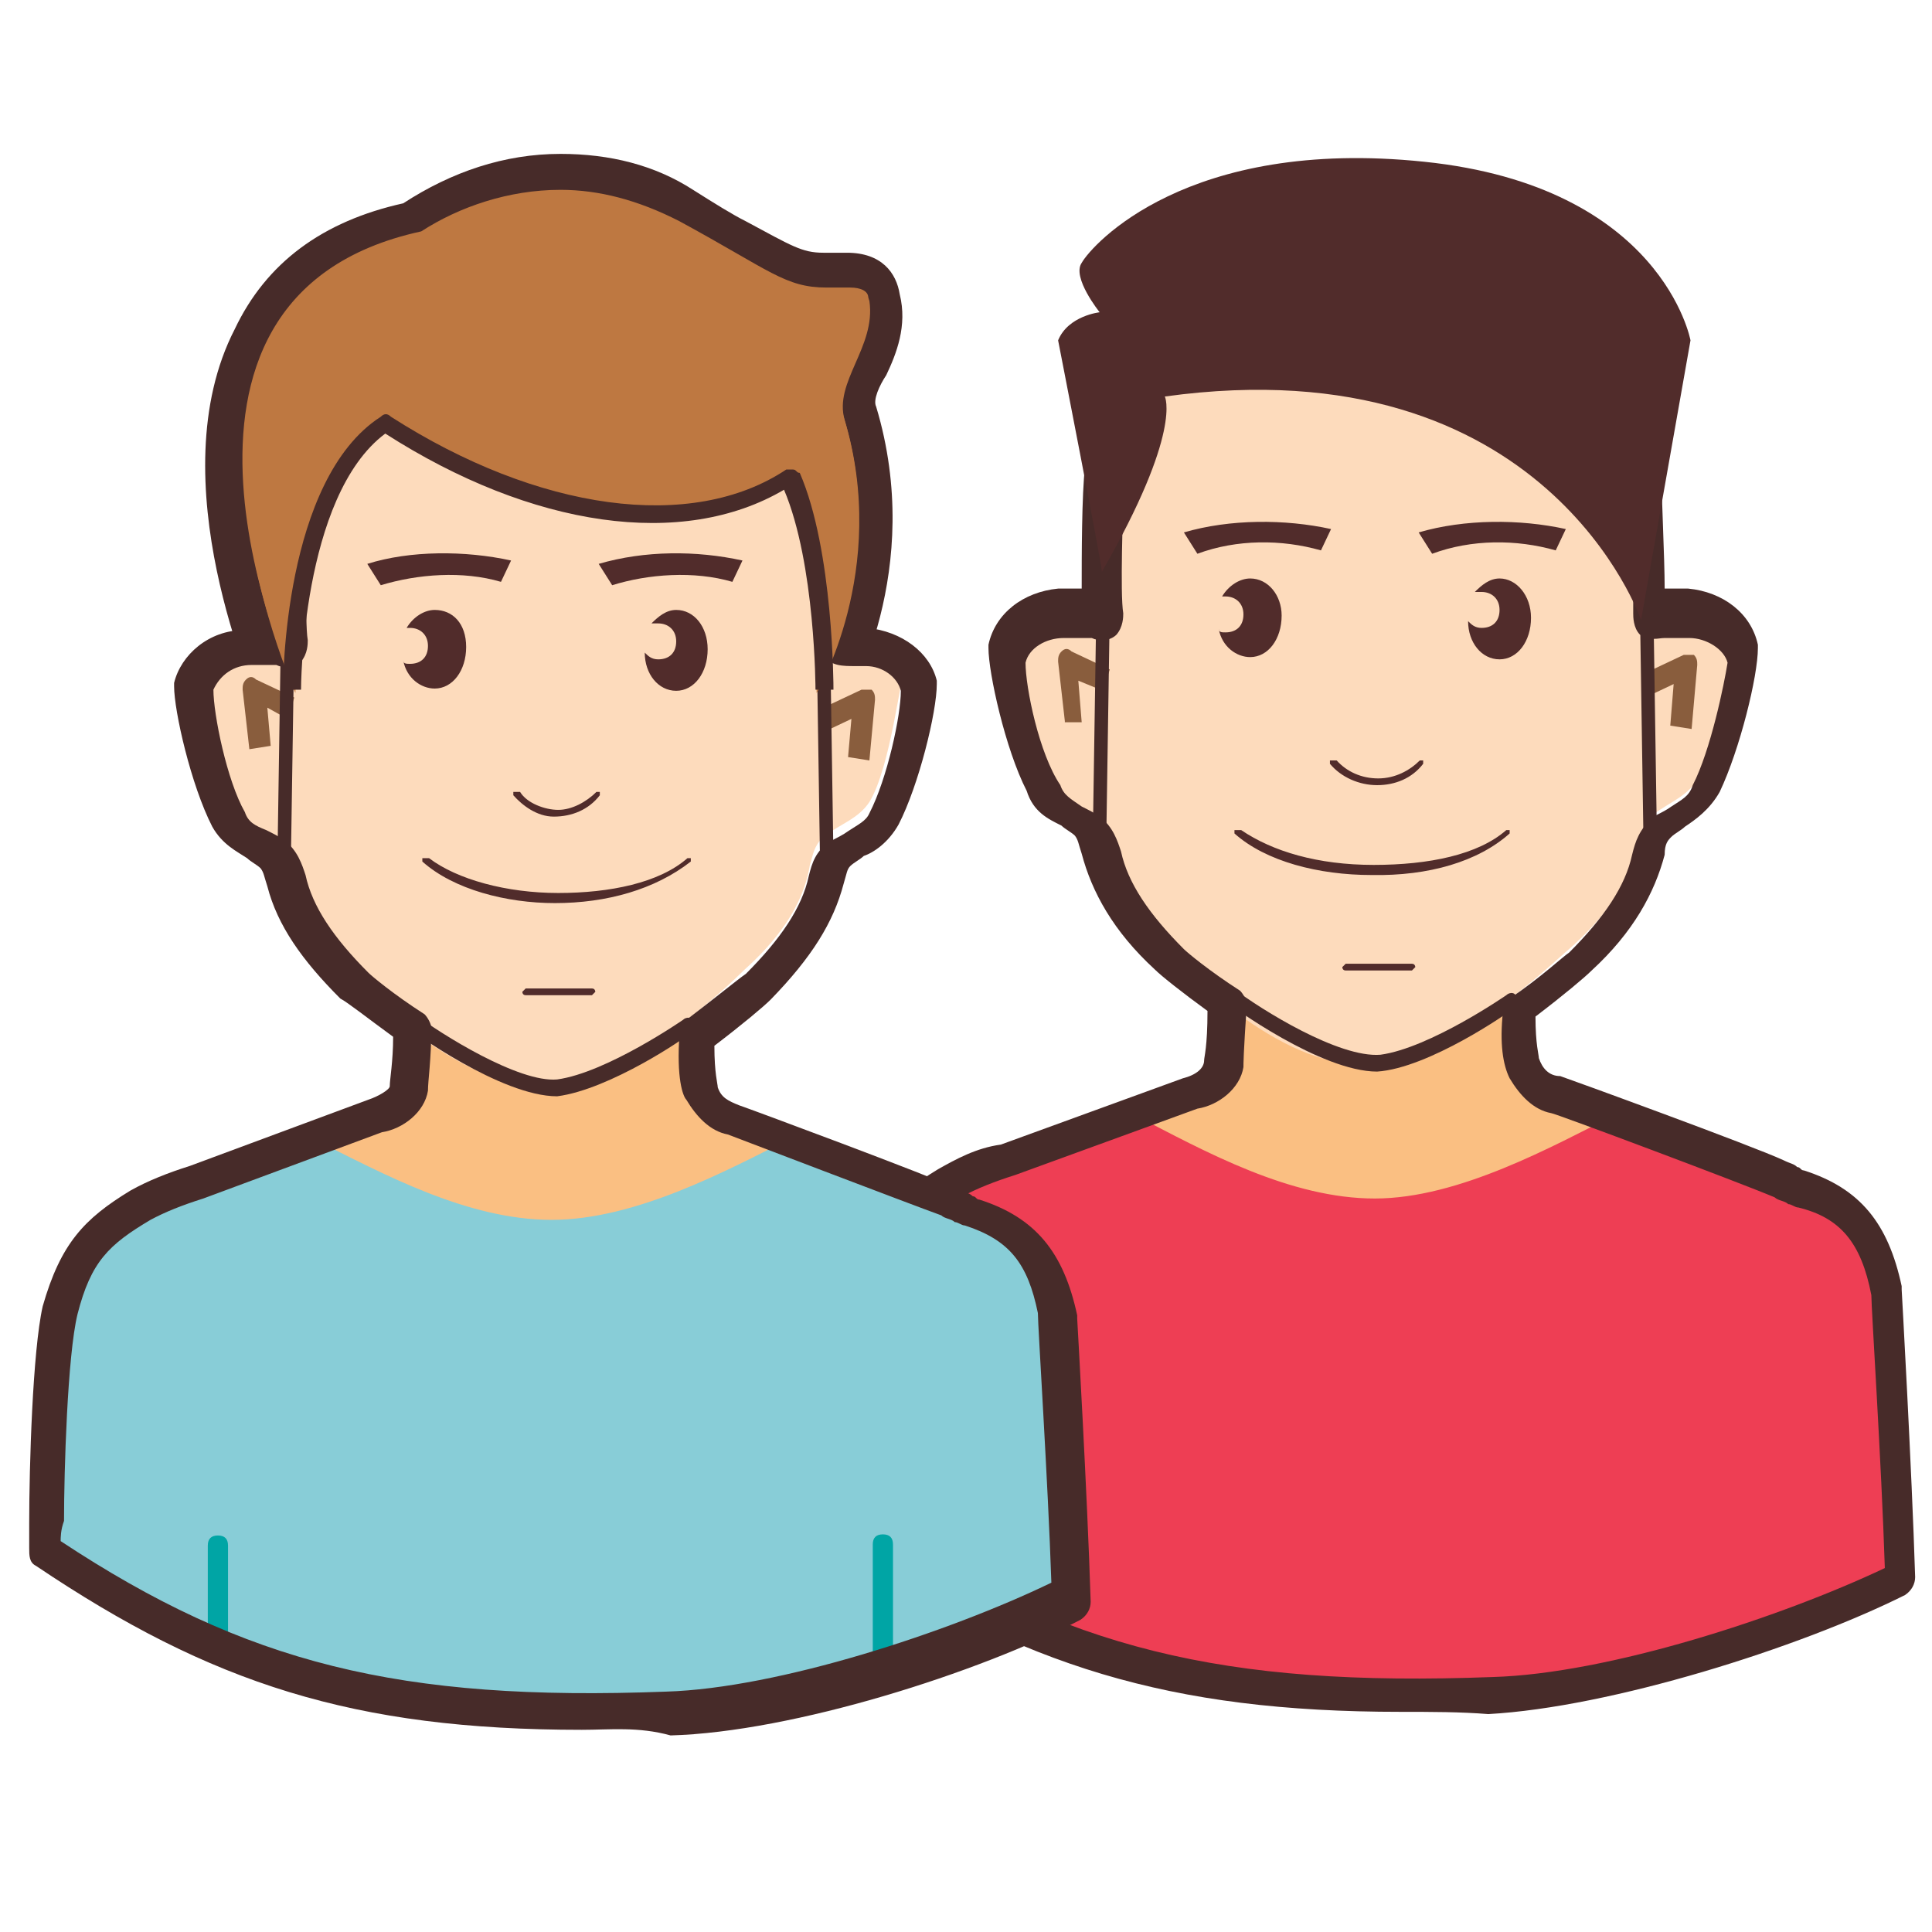 <svg version="1.1" id="Слой_1" xmlns="http://www.w3.org/2000/svg" x="0" y="0" viewBox="0 0 172 172" xml:space="preserve"><style>.st1{fill:#fabf82}.st3{fill:#fddbbc}.st4{fill:#512c2b}.st5{fill:#472b29}.st6{fill:#895d3d}.st8{fill:#be7841}</style><path d="M0 172V0h172v172H0z" fill="none"/><path class="st1" d="M167.8 114.4c-.9-5-2.8-7.8-7.8-9.4-.3 0-.6-.3-.9-.3-.3 0-.9-.3-1.2-.6-2.8-1.2-19.9-7.5-19.9-7.5-1.2-.3-2.2-1.2-2.8-2.5-.9-1.9-.6-6.5-.6-6.5s-7.2 2.5-11.5 3.1c-4.4.3-13.7-5.3-13.7-5.3s-.3 6.9-.6 8.4c-.3 1.2-1.6 2.2-2.8 2.5l-16.2 5.9c-1.9.6-3.4 1.2-5 2.2-4.1 2.5-6.2 6.2-7.2 9.7 0 0-.9 7.5-.9 7.8 0 .9-.3 2.2-.3 3.4 17.8 12.2 32.1 15.3 56.4 14.3 11.2-.6 27.7-5.9 36.5-10.3-.6-9.3-1.5-14.9-1.5-14.9z"/><path d="M160.3 105.4c-.3 0-.6-.3-.9-.3s-.9-.3-1.2-.6c-1.9-.6-9-3.4-14-5.3h-.3c-5.6 2.8-14 7.5-21.5 7.5s-15-4.1-21.5-7.5l-.6.3-10.3 3.7c-1.9.6-3.4 1.2-5 2.2-4.1 2.5-6.2 6.2-7.2 9.7 0 0-.9 7.5-.9 7.8 0 .9-.3 12.5-.3 13.7 17.8 12.2 32.1 15.3 56.4 14.3 11.2-.6 27.7-5.9 36.5-10.3-.3-9.7-1.2-25.6-1.2-25.6-1.5-5.3-3.4-8.4-8-9.6z" fill="#ee3e54"/><path class="st3" d="M150.3 53.6h-.9c-2.2 0-2.8.6-2.8-.6.3-2.5-.3-12.2-.3-12.8 0-10.3-10.6-18.4-24-19h-.6c-13.4.3-24 8.7-24 19 0 .6-.3 10.3-.3 12.8 0 1.2-.6.6-2.8.6h-.9c-2.5.3-4.4 1.6-4.7 3.7.3.3 1.2 8.4 3.1 11.8.9 1.9 2.5 2.2 4.1 3.4.9.6.9 1.2 1.2 2.5.9 3.7 3.4 6.9 6.2 9.4 1.2 1.2 10.3 10.9 18.1 10.3 7.8-.3 16.5-9 18.1-10.3 2.8-2.5 5.3-5.6 6.2-9.4.3-.9.3-1.9 1.2-2.5 1.6-1.2 3.1-1.6 4.1-3.4 1.9-3.4 2.8-11.5 3.1-11.8.3-1.8-1.6-3.3-4.1-3.7z"/><path class="st4" d="M122.6 69.9c1.6 0 3.1-.6 4.1-1.9v-.3h-.3c-.9.9-2.2 1.6-3.7 1.6s-2.8-.6-3.7-1.6h-.6v.3c1 1.2 2.6 1.9 4.2 1.9zm-5-20.9l.9-1.9c-4.1-.9-9-.9-13.1.3l1.2 1.9c3.5-1.3 7.5-1.3 11-.3zm20.9 0l.9-1.9c-4.1-.9-9-.9-13.1.3l1.2 1.9c3.5-1.3 7.5-1.3 11-.3zm-27.2 2.5c-.9 0-1.9.6-2.5 1.6h.3c.9 0 1.6.6 1.6 1.6s-.6 1.6-1.6 1.6c-.3 0-.6 0-.6-.3.3 1.6 1.6 2.5 2.8 2.5 1.6 0 2.8-1.6 2.8-3.7 0-1.8-1.2-3.3-2.8-3.3zm22.2 0c-.9 0-1.6.6-2.2 1.2h.6c.9 0 1.6.6 1.6 1.6s-.6 1.6-1.6 1.6c-.6 0-.9-.3-1.2-.6 0 1.9 1.2 3.4 2.8 3.4 1.6 0 2.8-1.6 2.8-3.7 0-2-1.3-3.5-2.8-3.5zm.9 22.7v-.3h-.3c-2.5 2.2-6.9 3.1-11.8 3.1-5 0-9-1.2-11.8-3.1h-.6v.3c2.8 2.5 7.5 3.7 12.2 3.7 5.1.1 9.5-1.2 12.3-3.7zm-8.7 12.2l.3-.3s0-.3-.3-.3h-5.9l-.3.3s0 .3.3.3h5.9z"/><path class="st5" d="M124.7 152.4c-20.6 0-33.7-4.1-49.6-14.6-.6-.3-.6-.9-.6-1.6V134c0-5 .3-15.3 1.2-19.6 1.6-5.6 3.7-7.8 7.8-10.3 1.6-.9 3.4-1.9 5.6-2.2l16.2-5.9c1.2-.3 1.9-.9 1.9-1.6 0-.3.3-1.2.3-4.4-2.2-1.6-4.1-3.1-4.7-3.7-3.7-3.4-5.6-6.9-6.5-10.3-.3-.9-.3-1.2-.6-1.6-.3-.3-.9-.6-1.2-.9-1.2-.6-2.5-1.2-3.1-3.1-1.9-3.7-3.4-10.5-3.4-12.7v-.3c.6-2.8 3.1-4.7 6.2-5h2.1c0-2.8 0-8.4.3-10.9v-1.2c0-10.9 10.9-20.3 25.2-20.6h.9c14 .6 25.2 9.7 25.2 20.6v1.2c0 2.5.3 8.1.3 10.9h2.1c3.1.3 5.6 2.2 6.2 5v.3c0 2.5-1.6 9-3.4 12.8-.9 1.6-2.2 2.5-3.1 3.1-.3.3-.9.6-1.2.9-.3.3-.6.6-.6 1.6-.9 3.4-2.8 6.9-6.5 10.3-.6.6-2.5 2.2-5 4.1 0 2.5.3 3.4.3 3.7.3.9.9 1.6 1.9 1.6.9.3 17.1 6.2 19.9 7.5.6.3.9.3 1.2.6.3 0 .3.3.6.3 5 1.6 7.5 4.7 8.7 10.3v.3s.9 15.9 1.2 25.6c0 .6-.3 1.2-.9 1.6-9.4 4.7-26.2 10-37.1 10.6-2.5-.2-5-.2-7.8-.2zM78 135.6c16.8 11.2 30.9 14.6 54.9 13.7 10.3-.3 25.6-5.3 34.9-9.7-.3-9.4-1.2-23.1-1.2-24.3-.9-4.7-2.8-6.9-6.5-7.8-.3 0-.6-.3-.9-.3-.3-.3-.9-.3-1.2-.6-2.8-1.2-19.6-7.5-19.9-7.5-1.6-.3-2.8-1.6-3.7-3.1-.6-1.2-.9-3.1-.6-5.9 0-.6.3-.9.6-1.2 2.8-1.9 4.7-3.7 5.3-4.1 3.1-3.1 5-5.9 5.6-8.7.3-1.2.6-2.2 1.9-3.4.6-.3 1.2-.6 1.6-.9.9-.6 1.6-.9 1.9-1.9 1.6-3.1 2.8-9 3.1-10.9-.3-1.2-1.9-2.2-3.4-2.2h-2.2c-.6 0-1.2.3-2.2-.3-.6-.6-.6-1.6-.6-1.9V41.9c0-9.4-10-17.1-22.4-17.8h-.6c-12.5.3-22.4 8.1-22.4 17.8v1.2c0 2.5-.3 9.7 0 11.5 0 .3 0 1.2-.6 1.9-.6.6-1.6.6-2.2.3h-2.5c-1.6 0-3.1.9-3.4 2.2 0 2.2 1.2 8.1 3.1 10.9.3.9.9 1.2 1.9 1.9.6.3 1.2.6 1.6.9 1.2.9 1.6 2.2 1.9 3.1.6 2.8 2.5 5.6 5.6 8.7.3.3 2.2 1.9 5 3.7.3.3.6.9.6 1.2-.3 4.4-.3 5.3-.3 5.6-.3 1.9-2.2 3.4-4.1 3.7l-16.2 5.9c-1.9.6-3.4 1.2-4.7 1.9-3.7 2.2-5.3 4.1-6.5 8.7-.9 3.7-1.2 14.3-1.2 18.7v1.7z"/><path class="st6" d="M150.6 64.9l-1.9-.3.3-3.7-1.9.9-.6-1.9 3.4-1.6h.9c.3.3.3.6.3.9l-.5 5.7zm-55.8-.7l-.6-5.3c0-.3 0-.6.3-.9.3-.3.6-.3.9 0l3.4 1.6-.6 1.9-2.2-.9.3 3.7h-1.5z"/><path class="st5" d="M97.9 74.5c-.3 0-.6-.3-.6-.6l.3-19.6c0-.3.3-.6.6-.6s.6.3.6.6l-.3 19.6c.1.3-.3.6-.6.6zm49 0c-.3 0-.6-.3-.6-.6l-.3-19.6c0-.3.3-.6.6-.6s.6.3.6.6l.3 19.6c0 .3-.3.6-.6.6zm-24.3 20.9c-5 0-13.1-5.9-13.4-6.2-.3-.3-.3-.6-.3-.9.3-.3.6-.3.9-.3 2.5 1.9 9.4 6.2 13.1 5.9 4.4-.6 11.2-5.3 11.2-5.3.3-.3.9-.3.9.3.3.3.3.9-.3.9-.3.3-7.5 5.3-12.1 5.6.3 0 .3 0 0 0z"/><path class="st4" d="M94.2 30.3c.9-2.2 3.7-2.5 3.7-2.5s-2.5-3.1-1.6-4.4c.9-1.6 9.4-11.2 30.5-9 21.2 2.2 23.7 15.9 23.7 15.9l-4.4 24.9s-8.4-24.6-42.4-19.9c0 0 1.6 3.1-5.6 15.6.1-.1-3.9-20.6-3.9-20.6z"/><path class="st1" d="M94.2 116.3c-.9-5-2.8-7.8-7.5-9-.3 0-.6-.3-.9-.3s-.9-.3-1.2-.6c-2.8-1.2-19.6-7.5-19.6-7.5-1.2-.3-2.2-1.2-2.8-2.5-.9-1.9-.6-6.5-.6-6.5s-6.9 2.5-11.2 3.1C46 93.3 37 88 37 88s-.3 6.9-.6 8.4c-.3 1.2-1.6 2.2-2.8 2.5l-16.2 5.9c-1.9.3-3.4 1.2-5 2.2-4.1 2.5-6.2 6.2-7.2 9.4 0 0-.9 7.5-.9 7.8 0 .9-.3 2.2-.3 3.4 17.5 11.8 31.5 15.3 55.8 14 10.9-.6 27.4-5.9 35.8-10.3-.5-9.4-1.4-15-1.4-15z"/><path d="M86.7 107.6c-.3-.3-.6-.3-.9-.3s-.9-.3-1.2-.6c-1.9-.6-8.7-3.4-14-5.3h-.3c-5.6 2.8-13.7 7.2-21.2 7.2s-15-4.1-21.2-7.2l-.6.3-9.7 3.4c-1.9.3-3.4 1.2-5 2.2-4.1 2.5-6.2 6.2-7.2 9.4 0 0-.9 7.5-.9 7.8 0 .9-.3 12.2-.3 13.4 17.5 11.8 31.5 15.3 55.8 14 10.6-.3 27.1-5.9 35.5-10.3-.3-9.4-1.2-24.9-1.2-24.9-1-5.1-2.9-7.9-7.6-9.1z" fill="#88cdd7"/><path class="st8" d="M25 62.1c-.3-.9-8.7-19.6-2.5-32.1 2.8-5.3 7.5-8.7 14.3-10.3 4.1-2.8 8.7-4.1 13.4-4.1 4.1 0 7.8.9 11.2 3.1 1.9.9 3.4 1.9 4.7 2.8 4.1 2.5 5.3 3.1 7.5 3.1h2.1c2.5 0 3.1 1.6 3.1 2.5.3 2.5-.6 4.7-1.2 6.5-.6 1.6-1.2 2.8-.9 4.1 4.1 13.7-2.2 24.9-2.5 25.6l-2.8 5v-5.6s0-10-2.2-16.8c-3.1 1.6-6.9 2.5-11.2 2.5-7.2 0-15.3-2.5-23.4-7.5-6.9 5.6-6.9 21.8-6.9 21.8v7.2L25 62.1z"/><path class="st5" d="M49.9 16.9c3.4 0 6.9.9 10.6 2.8 8.1 4.4 9.4 5.9 13.1 5.9h2.1c.9 0 1.6.3 1.6.9.6 4.1-3.1 7.5-2.2 10.6 4.1 13.4-2.5 24.3-2.5 24.3s0-12.2-3.1-19c-3.1 2.2-7.2 3.1-11.8 3.1-6.9 0-15-2.5-23.4-8.1-8.4 5.6-8.1 23.7-8.1 23.7S10.3 26.5 37.5 20.6c3.4-2.2 7.8-3.7 12.4-3.7m0-3.2c-5 0-9.7 1.6-14 4.4-7.2 1.6-12.2 5.3-15 11.2C14 42.7 22.8 62 23.1 63L29 76.1V61.4c0-4.1.9-15 5.3-19.9 7.8 4.7 15.9 7.2 23.1 7.2 3.7 0 7.2-.6 10.3-1.9 1.6 6.2 1.6 14.6 1.6 14.6V73l5.9-10c.3-.6 7.2-12.2 2.8-26.8-.3-.6.3-1.9.9-2.8.9-1.9 1.9-4.4 1.2-7.2-.3-1.9-1.6-3.7-4.7-3.7h-2.1c-1.9 0-2.8-.6-6.9-2.8-1.2-.6-2.8-1.6-4.7-2.8-3.4-2.2-7.4-3.2-11.8-3.2z"/><path d="M19.4 147.5c-.6 0-.9-.3-.9-.9v-9c0-.6.3-.9.9-.9.6 0 .9.3.9.9v9c0 .5-.6.9-.9.9zm59.2 1.5c-.6 0-.9-.3-.9-.9v-10.6c0-.6.3-.9.9-.9.6 0 .9.3.9.9v10.6c0 .6-.3.9-.9.9z" fill="#00a5a5"/><path class="st3" d="M76.7 56.4h-.9c-2.2 0-1.9.6-1.9-.6.3-2.5-.9-12.2-.9-12.5 0-10-10.6-18.4-23.7-18.7h-.6C35.6 25 25 33.4 25 43.4c0 .6-.3 10.3-.3 12.5 0 1.2-.6.6-2.8.6H21c-2.5.3-4.4 1.6-4.7 3.4.3.3 1.2 8.4 3.1 11.5.9 1.9 2.5 2.2 4.1 3.1.9.6.9 1.2 1.2 2.5.9 3.7 3.4 6.5 5.9 9.4 1.2 1.2 10.3 10.6 17.8 10.3 7.5-.3 16.5-9 17.8-10.3 2.8-2.5 5.3-5.6 5.9-9.4.3-.9.3-1.6 1.2-2.5 1.6-1.2 3.1-1.6 4.1-3.1 1.9-3.1 2.8-11.5 3.1-11.5.6-1.6-1.3-3.1-3.8-3.5z"/><path class="st4" d="M49.3 72.7c1.6 0 3.1-.6 4.1-1.9v-.3h-.3c-.9.9-2.2 1.6-3.4 1.6-1.2 0-2.8-.6-3.4-1.6h-.6v.3c.8.9 2.1 1.9 3.6 1.9zm-4.7-20.9l.9-1.9c-4.1-.9-9-.9-12.8.3l1.2 1.9c3.3-1 7.3-1.3 10.7-.3zm20.6 0l.9-1.9c-4.1-.9-8.7-.9-12.8.3l1.2 1.9c3.2-1 7.3-1.3 10.7-.3zm-26.5 2.5c-.9 0-1.9.6-2.5 1.6h.3c.9 0 1.6.6 1.6 1.6s-.6 1.6-1.6 1.6c-.3 0-.6 0-.6-.3.3 1.6 1.6 2.5 2.8 2.5 1.6 0 2.8-1.6 2.8-3.7s-1.2-3.3-2.8-3.3zm21.5 0c-.9 0-1.6.6-2.2 1.2h.6c.9 0 1.6.6 1.6 1.6s-.6 1.6-1.6 1.6c-.6 0-.9-.3-1.2-.6 0 1.9 1.2 3.4 2.8 3.4 1.6 0 2.8-1.6 2.8-3.7 0-2-1.2-3.5-2.8-3.5zm1.3 22.4v-.3h-.3c-2.5 2.2-6.9 3.1-11.5 3.1s-9-1.2-11.5-3.1h-.6v.3c2.8 2.5 7.5 3.7 11.8 3.7 4.6 0 8.9-1.2 12.1-3.7zm-8.8 11.9l.3-.3s0-.3-.3-.3h-5.9l-.3.3s0 .3.3.3h5.9z"/><path class="st5" d="M51.8 154c-20.3 0-33-4.1-48.6-14.6-.6-.3-.6-.9-.6-1.6v-2.2c0-5 .3-15.3 1.2-19.3 1.6-5.6 3.7-7.8 7.8-10.3 1.6-.9 3.4-1.6 5.3-2.2l15.9-5.9c.9-.3 1.9-.9 1.9-1.2 0-.6.3-2.2.3-4.4-2.2-1.6-4.1-3.1-4.7-3.4-3.4-3.4-5.6-6.5-6.5-10-.3-.9-.3-1.2-.6-1.6-.3-.3-.9-.6-1.2-.9-.9-.6-2.2-1.2-3.1-2.8-1.9-3.7-3.4-10.3-3.4-12.5v-.3c.6-2.5 3.1-4.7 6.2-4.7h2.1c0-2.8 0-8.1.3-10.6v-1.2c0-10.9 10.9-20 24.9-20.6h.9c14 .6 24.9 9.7 24.9 20.6 0 0 0 .9.3 1.6.3 3.7.9 8.1.9 10h1.2c3.1.3 5.6 2.2 6.2 4.7v.3c0 2.5-1.6 9-3.4 12.5-.9 1.6-2.2 2.5-3.1 2.8-.3.3-.9.6-1.2.9-.3.3-.3.6-.6 1.6-.9 3.4-2.8 6.5-6.5 10.3-.6.6-2.5 2.2-5 4.1 0 2.5.3 3.4.3 3.7.3.9.9 1.2 1.9 1.6.9.3 16.8 6.2 19.6 7.5.6.3.9.3 1.2.6.3 0 .3.3.6.3 5 1.6 7.5 4.7 8.7 10.3v.3s.9 15.6 1.2 25.2c0 .6-.3 1.2-.9 1.6-9 4.7-25.6 10-36.5 10.3-2.9-.8-5.4-.5-7.9-.5zM5.4 137.2c16.5 10.9 30.2 14.3 53.9 13.4 10-.3 25.2-5.3 34.3-9.7-.3-9-1.2-22.8-1.2-24-.9-4.4-2.5-6.5-6.5-7.8-.3 0-.6-.3-.9-.3-.3-.3-.9-.3-1.2-.6-2.5-.9-19-7.2-19-7.2-1.6-.3-2.8-1.6-3.7-3.1-.3-.3-.9-1.9-.6-5.9 0-.6.3-.9.6-1.2 2.5-1.9 4.7-3.7 5.3-4.1 3.1-3.1 5-5.9 5.6-8.7.3-1.2.6-2.2 1.9-3.1.6-.3 1.2-.6 1.6-.9.9-.6 1.6-.9 1.9-1.6 1.6-3.1 2.8-8.7 2.8-10.9-.3-1.2-1.6-2.2-3.1-2.2h-.9c-1.2 0-2.2 0-2.8-.9-.6-.6-.6-1.2-.3-1.9 0-1.9-.3-7.5-.6-10 0-1.2-.3-1.9-.3-1.9 0-9.4-9.7-16.8-22.1-17.5h-.6c-12.5.3-22.1 8.1-22.1 17.5v1.2c0 2.5-.3 9.4 0 11.2 0 .3 0 1.2-.6 1.9-.6.6-1.6.6-2.2.3h-2.2c-1.6 0-2.8.9-3.4 2.2 0 2.2 1.2 8.1 2.8 10.9.3.9.9 1.2 1.9 1.6.6.3 1.2.6 1.6.9 1.2.9 1.6 2.2 1.9 3.1.6 2.8 2.5 5.6 5.6 8.7.3.3 2.2 1.9 5 3.7.3.3.6.9.6 1.2 0 2.8-.3 4.7-.3 5.6-.3 1.9-2.2 3.4-4.1 3.7l-15.9 5.9c-1.9.6-3.4 1.2-4.7 1.9-3.7 2.2-5.3 3.7-6.5 8.4-.9 3.7-1.2 14-1.2 18.4-.3.8-.3 1.5-.3 1.8z"/><path class="st6" d="M77.4 67.7l-1.9-.3.3-3.4-1.9.9-.6-1.9 3.4-1.6h.9c.3.3.3.6.3.9l-.5 5.4zm-55.2-1l-.6-5.3c0-.3 0-.6.3-.9.3-.3.6-.3.9 0l3.4 1.6-.6 1.9-1.8-1 .3 3.4-1.9.3z"/><path class="st5" d="M25.3 77c-.3 0-.6-.3-.6-.6l.3-19.6c0-.3.3-.6.6-.6s.6.3.6.6l-.3 19.6c0 .3-.3.6-.6.6zm48.3 0c-.3 0-.6-.3-.6-.6l-.3-19.6c0-.3.3-.6.6-.6s.6.3.6.6l.3 19.6c0 .3-.3.6-.6.6zm-24 20.6c-5 0-13.1-5.9-13.4-6.2-.3-.3-.3-.6-.3-.9.3-.3.6-.3.9-.3 2.5 1.9 9.4 6.2 12.8 5.9 4.4-.6 11.2-5.3 11.2-5.3.3-.3.9-.3.9.3.3.3.3.9-.3.9-.2.3-7.1 5-11.8 5.6.3 0 0 0 0 0z"/><path class="st8" d="M77.4 26.8c-.3-1.2-1.6-.9-2.8-.9-4.4.3-5.3-1.2-13.7-5.9-8.7-4.7-17.5-2.8-23.4 1.2-26.8 5.9-11.2 40.5-11.2 40.5s0-18.1 8.1-23.7c14 9 27.1 10 35.2 4.7 3.1 6.9 3.1 19 3.1 19s6.5-10.9 2.5-24.3c-1-3.4 2.8-6.5 2.2-10.6z"/><path class="st5" d="M74.2 61.4h-1.6s0-11.2-2.8-17.8c-9 5.3-22.4 3.4-35.5-5-7.5 5.6-7.5 22.8-7.5 22.8h-1.6c0-.6 0-18.7 8.7-24.3.3-.3.6-.3.9 0 13.1 8.4 26.8 10.3 35.2 4.7h.6c.3 0 .3.3.6.3 3 6.9 3 19 3 19.3z"/></svg>